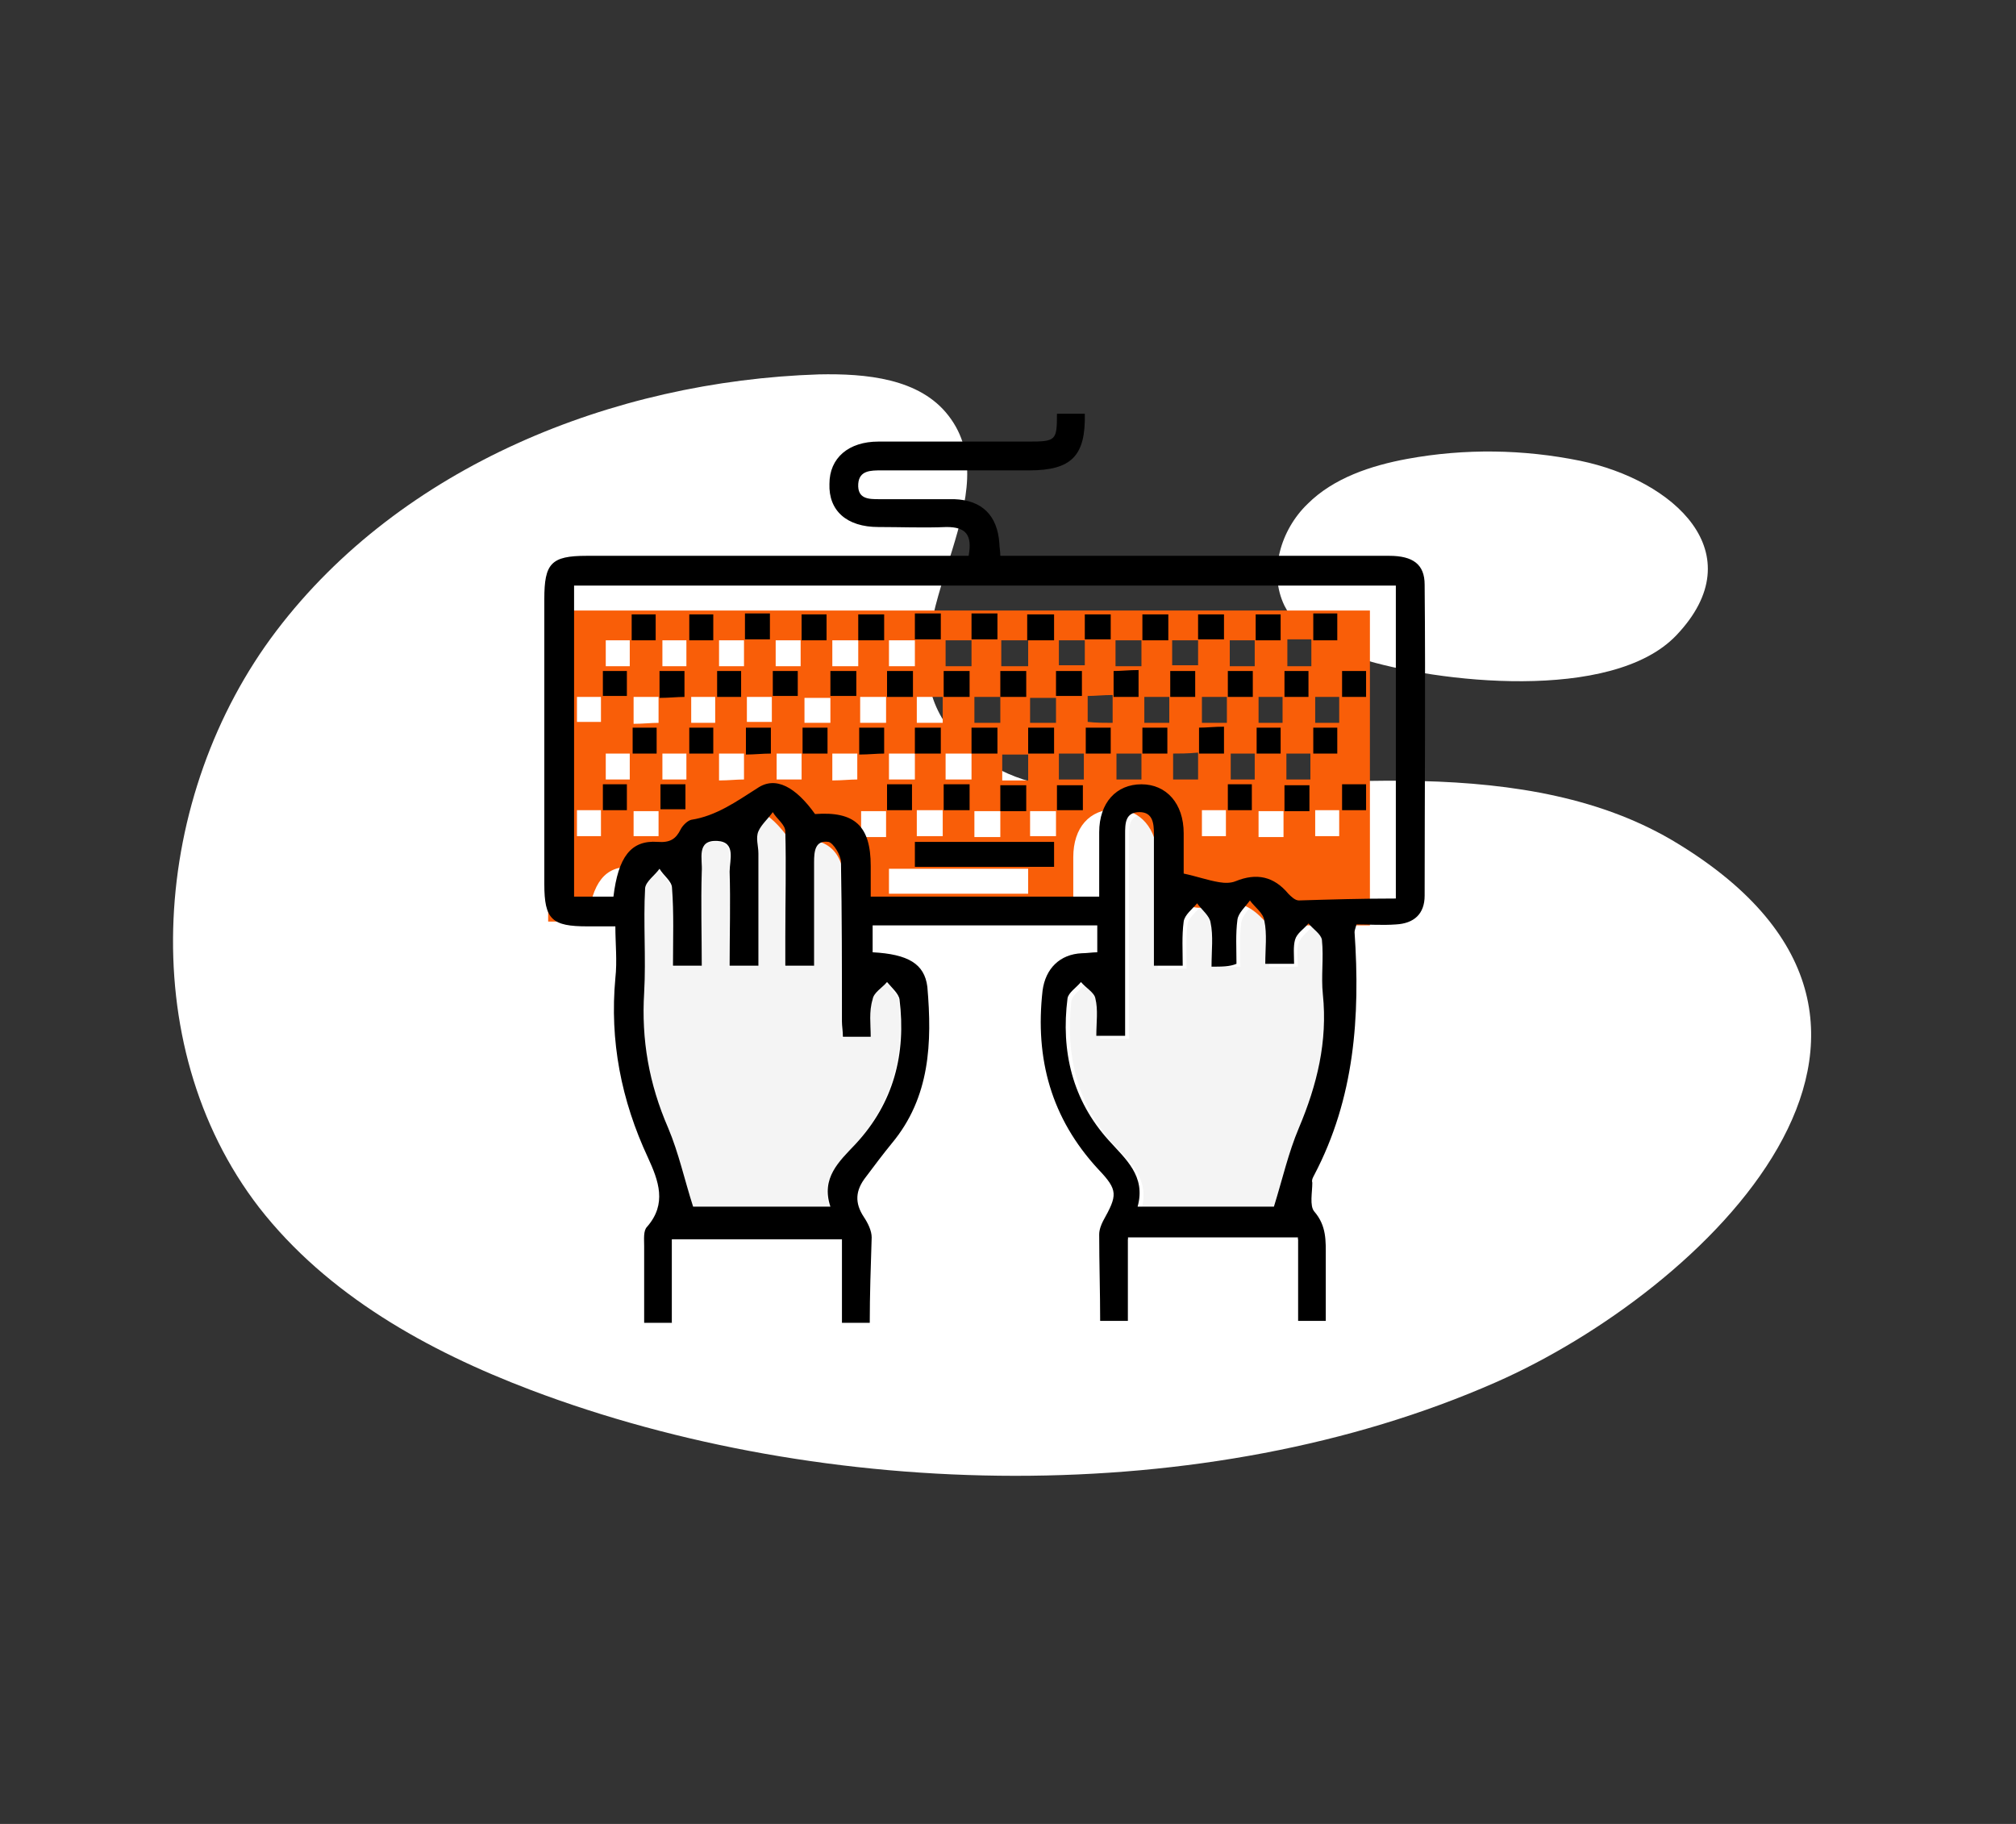 <?xml version="1.0" encoding="utf-8"?>
<!-- Generator: Adobe Illustrator 21.1.0, SVG Export Plug-In . SVG Version: 6.00 Build 0)  -->
<svg version="1.1" id="Layer_1" xmlns="http://www.w3.org/2000/svg" xmlns:xlink="http://www.w3.org/1999/xlink" x="0px" y="0px"
	 viewBox="0 0 210 190" style="enable-background:new 0 0 210 190;" xml:space="preserve">
<rect x="0" y="0" width="210" height="190" fill="#333333" stroke="none"/>
<style type="text/css">
	.st0{fill:#FFFFFF;}
	.st1{fill:#F4F4F4;}
	.st2{fill:#F95E08;}
</style>
<g>
	<path class="st0" d="M119.9,82.4c-4.5,0.1-9,0.2-13.3-1.2c-4.3-1.4-8.2-4.5-9.5-8.7c-2.9-9.6,7.9-21.2,1.7-29.2
		c-3-3.9-8.6-4.4-13.5-4.3c-21.5,0.7-43.5,9.6-56.5,26.7s-15,43-1.8,60.1c7.1,9.1,17.5,14.9,28.3,19c30.6,11.6,70.3,12.5,100.5-0.8
		c21.6-9.5,50.4-36.9,19-56.1C159.2,78.3,137.3,81.9,119.9,82.4z"/>
	<path class="st0" d="M164.6,48c-5.9-1.2-12-1.3-18-0.2c-3.8,0.7-7.7,2-10.4,4.7c-2.8,2.7-4.1,7.1-2.4,10.6c1.5,3,4.7,4.6,7.9,5.5
		c7.9,2.5,26.2,4.6,32.9-2.4C182.8,57.6,174.3,50,164.6,48z"/>
	<g>
		<path class="st1" d="M90.7,108c0-1.3-0.2-2.6,0.1-3.8c0.1-0.7,1-1.2,1.5-1.8c0.4,0.6,1.2,1.2,1.3,1.8c0.7,5.7-0.7,10.8-4.6,15.1
			c-1.6,1.8-3.6,3.5-2.6,6.5c-5.1,0-9.9,0-14.3,0c-0.9-2.9-1.5-5.7-2.6-8.2c-2-4.5-2.8-9.2-2.5-14.1c0.2-3.6,0-7.3,0.1-10.9
			c0-0.7,1-1.4,1.5-2c0.5,0.7,1.3,1.3,1.3,2c0.2,2.6,0.1,5.3,0.1,8.1c1,0,1.8,0,3,0c0-3.2,0-6.5,0-9.8c0-1.3-0.6-3.3,1.6-3.2
			c2,0.1,1.3,2,1.3,3.2c0.1,3.2,0,6.4,0,9.8c1,0,1.9,0,3,0c0-3.9,0-7.8,0-11.7c0-0.8-0.2-1.6,0-2.3c0.3-0.8,1-1.4,1.5-2
			c0.5,0.7,1.3,1.3,1.3,2c0.1,3.6,0,7.3,0,10.9c0,1,0,1.9,0,3.1c1,0,1.8,0,3,0c0-3,0-6,0-9.1c0-0.6,0-1.1,0-1.7
			c0-1.1,0.1-2.4,1.5-2.1c0.6,0.1,1.3,1.4,1.3,2.1c0.1,5.5,0.1,11.1,0.1,16.6c0,0.5,0,1,0.1,1.6C88.8,108,89.6,108,90.7,108z"/>
		<path class="st1" d="M126.2,100.7c1.1,0,1.9,0,3,0c0-1.5-0.1-3.1,0.1-4.6c0.1-0.7,0.8-1.4,1.3-2c0.5,0.7,1.4,1.3,1.5,2.1
			c0.2,1.4,0.1,2.9,0.1,4.5c1,0,1.9,0,3,0c0-0.9-0.2-1.7,0.1-2.5c0.2-0.6,0.9-1.1,1.4-1.7c0.5,0.6,1.4,1.1,1.4,1.7
			c0.2,1.9-0.1,3.8,0.1,5.7c0.4,4.9-0.7,9.4-2.5,13.9c-1.1,2.5-1.7,5.3-2.6,8.2c-4.3,0-9.1,0-14.2,0c0.9-3.2-1.2-5-3-6.9
			c-3.8-4.3-4.9-9.3-4.3-14.8c0.1-0.6,0.9-1.2,1.4-1.7c0.5,0.6,1.3,1,1.5,1.7c0.2,1.2,0.1,2.5,0.1,3.9c1,0,1.9,0,3,0c0-2,0-4,0-5.9
			c0-5,0-10.1,0-15.1c0-1.1,0-2.3,1.5-2.3c1.4,0,1.5,1.2,1.5,2.3c0,4.5,0,9.1,0,13.7c1,0,1.9,0,3,0c0-1.6-0.1-3.1,0.1-4.6
			c0.1-0.7,0.9-1.3,1.4-1.9c0.5,0.7,1.3,1.3,1.4,2C126.4,97.6,126.2,99,126.2,100.7z"/>
		<path class="st2" d="M142.7,96.4c-3.5,0-6.8,0-10.1,0c-0.4,0-0.8-0.4-1.1-0.7c-1.6-1.7-3.4-2.1-5.5-1.3c-0.5,0.2-1.2,0.2-1.7,0.1
			c-1.1-0.2-2.3-0.5-3.7-0.9c0-1.2,0-2.7,0-4.2c-0.1-3.1-1.8-5.1-4.4-5.1c-2.7,0-4.4,1.9-4.4,5c0,2.2,0,4.3,0,6.7
			c-7.9,0-15.6,0-23.8,0c0-1,0-2.1,0-3.2c0-4.2-1.7-5.7-5.8-5.4c-2-2.8-4.1-4-6-2.7c-2.2,1.5-4.2,2.9-6.9,3.3
			c-0.4,0.1-0.8,0.6-1.1,1c-0.5,1-1.2,1.4-2.4,1.3c-2.8-0.1-4.1,1.6-4.6,5.7c-1.3,0-2.6,0-4.1,0c0-10.7,0-21.5,0-32.4
			c28.4,0,56.9,0,85.6,0C142.7,74.5,142.7,85.2,142.7,96.4z M107.1,90.5c-4.9,0-9.8,0-14.5,0c0,1,0,1.8,0,2.6c4.9,0,9.7,0,14.5,0
			C107.1,92.1,107.1,91.3,107.1,90.5z M83.5,78.5c-1,0-1.8,0-2.6,0c0,1,0,1.8,0,2.7c0.9,0,1.7,0,2.6,0
			C83.5,80.3,83.5,79.5,83.5,78.5z M86.7,78.5c0,1,0,1.9,0,2.8c1,0,1.8-0.1,2.6-0.1c0-1,0-1.8,0-2.7C88.5,78.5,87.7,78.5,86.7,78.5z
			 M92.6,81.2c1,0,1.8,0,2.7,0c0-1,0-1.8,0-2.7c-1,0-1.8,0-2.7,0C92.6,79.4,92.6,80.2,92.6,81.2z M101.2,81.2c0-1,0-1.8,0-2.7
			c-1,0-1.9,0-2.7,0c0,1,0,1.8,0,2.7C99.4,81.2,100.2,81.2,101.2,81.2z M107.1,78.6c-1,0-1.9,0-2.7,0c0,1,0,1.8,0,2.7
			c0.9,0,1.8,0,2.7,0C107.1,80.3,107.1,79.5,107.1,78.6z M112.9,81.2c0-1,0-1.9,0-2.7c-1,0-1.8,0-2.6,0c0,1,0,1.8,0,2.7
			C111.2,81.2,112,81.2,112.9,81.2z M116.3,78.5c0,0.9,0,1.8,0,2.7c0.9,0,1.7,0,2.6,0c0-1,0-1.8,0-2.7
			C118,78.5,117.2,78.5,116.3,78.5z M92.3,87.2c0-1.1,0-1.9,0-2.7c-1,0-1.8,0-2.6,0c0,1,0,1.8,0,2.7C90.6,87.2,91.4,87.2,92.3,87.2z
			 M95.5,84.4c0,1,0,1.8,0,2.7c1,0,1.8,0,2.7,0c0-1,0-1.8,0-2.7C97.2,84.4,96.4,84.4,95.5,84.4z M104.2,87.2c0-1,0-1.8,0-2.7
			c-1,0-1.8,0-2.7,0c0,1,0,1.8,0,2.7C102.4,87.2,103.2,87.2,104.2,87.2z M110,84.5c-1,0-1.8,0-2.7,0c0,1,0,1.8,0,2.6
			c1,0,1.8,0,2.7,0C110,86.1,110,85.3,110,84.5z M92.6,69.4c1,0,1.9,0,2.7,0c0-1,0-1.9,0-2.7c-1,0-1.8,0-2.7,0
			C92.6,67.6,92.6,68.4,92.6,69.4z M86.7,66.7c0,1,0,1.8,0,2.7c1,0,1.8,0,2.7,0c0-1,0-1.8,0-2.7C88.5,66.7,87.6,66.7,86.7,66.7z
			 M83.4,69.4c0-1,0-1.8,0-2.7c-1,0-1.8,0-2.6,0c0,1,0,1.8,0,2.7C81.7,69.4,82.6,69.4,83.4,69.4z M74.9,66.7c0,1,0,1.8,0,2.7
			c0.9,0,1.7,0,2.6,0c0-1,0-1.8,0-2.7C76.6,66.7,75.9,66.7,74.9,66.7z M110.3,69.3c0.9,0,1.8,0,2.7,0c0-1,0-1.8,0-2.6
			c-1,0-1.8,0-2.7,0C110.3,67.6,110.3,68.4,110.3,69.3z M118.9,66.7c-1,0-1.8,0-2.7,0c0,0.9,0,1.7,0,2.7c0.9,0,1.8,0,2.7,0
			C118.9,68.4,118.9,67.6,118.9,66.7z M124.8,66.7c-1,0-1.8,0-2.7,0c0,1,0,1.7,0,2.6c0.9,0,1.8,0,2.7,0
			C124.8,68.4,124.8,67.6,124.8,66.7z M130.7,66.7c-1,0-1.8,0-2.6,0c0,1,0,1.8,0,2.7c0.9,0,1.7,0,2.6,0
			C130.7,68.5,130.7,67.7,130.7,66.7z M104.3,69.4c1,0,1.9,0,2.8,0c0-1,0-1.8,0-2.7c-1,0-1.9,0-2.8,0
			C104.3,67.7,104.3,68.4,104.3,69.4z M98.5,66.7c0,1,0,1.9,0,2.7c1,0,1.8,0,2.7,0c0-1,0-1.8,0-2.7C100.2,66.7,99.4,66.7,98.5,66.7z
			 M77.8,75.2c1,0,1.8,0,2.6,0c0-1,0-1.8,0-2.6c-0.9,0-1.7,0-2.6,0C77.8,73.5,77.8,74.3,77.8,75.2z M86.5,72.7c-0.9,0-1.8,0-2.7,0
			c0,0.9,0,1.8,0,2.6c1,0,1.8,0,2.7,0C86.5,74.4,86.5,73.6,86.5,72.7z M92.3,75.3c0-1,0-1.8,0-2.7c-1,0-1.8,0-2.7,0c0,1,0,1.8,0,2.7
			C90.6,75.3,91.4,75.3,92.3,75.3z M98.2,75.3c0-1,0-1.8,0-2.7c-1,0-1.8,0-2.7,0c0,1,0,1.8,0,2.7C96.5,75.3,97.3,75.3,98.2,75.3z
			 M119.2,72.6c0,1.1,0,1.9,0,2.7c0.9,0,1.7,0,2.6,0c0-1,0-1.8,0-2.7C120.9,72.6,120.1,72.6,119.2,72.6z M115.9,75.3
			c0-1.1,0-1.9,0-2.9c-1,0-1.8,0.1-2.6,0.1c0,1,0,1.8,0,2.7C114.2,75.3,115,75.3,115.9,75.3z M104.2,72.6c-1,0-1.9,0-2.7,0
			c0,1,0,1.8,0,2.7c1,0,1.8,0,2.7,0C104.2,74.3,104.2,73.5,104.2,72.6z M107.3,75.3c1.1,0,1.9,0,2.7,0c0-1,0-1.8,0-2.6
			c-1,0-1.8,0-2.7,0C107.3,73.6,107.3,74.4,107.3,75.3z M127.8,72.6c-1,0-1.7,0-2.6,0c0,1,0,1.8,0,2.7c0.9,0,1.7,0,2.6,0
			C127.8,74.3,127.8,73.5,127.8,72.6z M131.1,75.3c1,0,1.8,0,2.5,0c0-1,0-1.9,0-2.7c-0.9,0-1.7,0-2.5,0
			C131.1,73.5,131.1,74.3,131.1,75.3z M133.7,84.5c-1,0-1.8,0-2.6,0c0,1,0,1.8,0,2.7c0.9,0,1.7,0,2.6,0
			C133.7,86.2,133.7,85.4,133.7,84.5z M125.2,84.4c0,1,0,1.8,0,2.7c0.9,0,1.7,0,2.5,0c0-1,0-1.8,0-2.7
			C126.8,84.4,126.1,84.4,125.2,84.4z M71.5,69.4c0-1,0-1.8,0-2.7c-0.9,0-1.7,0-2.5,0c0,1,0,1.9,0,2.7
			C69.9,69.4,70.7,69.4,71.5,69.4z M66,75.4c1,0,1.8-0.1,2.6-0.1c0-1,0-1.8,0-2.7c-0.9,0-1.7,0-2.6,0C66,73.5,66,74.3,66,75.4z
			 M74.5,75.3c0-1.1,0-1.9,0-2.7c-0.9,0-1.7,0-2.5,0c0,1,0,1.9,0,2.7C72.9,75.3,73.6,75.3,74.5,75.3z M68.6,84.5c-1,0-1.7,0-2.6,0
			c0,1,0,1.8,0,2.6c0.9,0,1.7,0,2.6,0C68.6,86.2,68.6,85.5,68.6,84.5z M71.5,81.2c0-1.1,0-1.9,0-2.7c-0.9,0-1.7,0-2.5,0
			c0,1,0,1.8,0,2.7C69.9,81.2,70.7,81.2,71.5,81.2z M130.7,81.2c0-1,0-1.9,0-2.7c-0.9,0-1.7,0-2.5,0c0,1,0,1.8,0,2.7
			C129,81.2,129.8,81.2,130.7,81.2z M124.8,78.4c-1.1,0.1-1.9,0.1-2.6,0.1c0,1.1,0,1.9,0,2.7c1,0,1.8,0,2.6,0
			C124.8,80.3,124.8,79.5,124.8,78.4z M77.5,78.5c-1,0-1.8,0-2.6,0c0,1,0,1.8,0,2.8c1,0,1.8-0.1,2.6-0.1
			C77.5,80.3,77.5,79.5,77.5,78.5z M134.1,66.6c0,1.1,0,1.9,0,2.8c0.9,0,1.7,0,2.5,0c0-1,0-1.9,0-2.8
			C135.7,66.6,135,66.6,134.1,66.6z M134,81.2c0.9,0,1.7,0,2.5,0c0-1,0-1.8,0-2.7c-0.9,0-1.7,0-2.5,0C134,79.5,134,80.3,134,81.2z
			 M65.6,78.5c-1,0-1.7,0-2.5,0c0,1,0,1.8,0,2.7c0.9,0,1.7,0,2.5,0C65.6,80.3,65.6,79.5,65.6,78.5z M63.1,69.4c0.9,0,1.7,0,2.5,0
			c0-1,0-1.8,0-2.7c-0.9,0-1.6,0-2.5,0C63.1,67.6,63.1,68.4,63.1,69.4z M137,84.4c0,1,0,1.8,0,2.7c0.9,0,1.7,0,2.5,0
			c0-0.9,0-1.8,0-2.7C138.7,84.4,138,84.4,137,84.4z M60.1,75.2c1,0,1.8,0,2.5,0c0-1,0-1.8,0-2.6c-0.9,0-1.6,0-2.5,0
			C60.1,73.5,60.1,74.3,60.1,75.2z M60.1,84.4c0,1,0,1.8,0,2.7c0.9,0,1.7,0,2.5,0c0-1,0-1.8,0-2.7C61.8,84.4,61,84.4,60.1,84.4z
			 M137,72.6c0,1,0,1.8,0,2.7c0.9,0,1.7,0,2.5,0c0-1,0-1.8,0-2.7C138.7,72.6,138,72.6,137,72.6z"/>
		<path d="M90.6,137.8c-1,0-2,0-2.9,0c0-2.9,0-5.8,0-8.7c-6,0-11.7,0-17.7,0c0,3,0,5.9,0,8.7c-1,0-2,0-2.9,0c0-2.7,0-5.3,0-8
			c0-0.7-0.1-1.6,0.3-2c2.1-2.4,1.2-4.8,0.1-7.2c-2.8-6-4-12.2-3.4-18.7c0.2-1.8,0-3.6,0-5.4c-1.2,0-2,0-2.9,0
			c-3.7,0-4.5-0.7-4.5-4.4c0-9.9,0-19.8,0-29.7c0-3.7,0.7-4.5,4.4-4.5c12.5,0,25,0,37.4,0c0.8,0,1.6,0,2.4,0c0.4-2.2-0.3-3-2.3-3
			c-2.4,0.1-4.8,0-7.1,0c-3.3,0-5.2-1.7-5.1-4.5c0-2.7,2-4.4,5.1-4.4c5.2,0,10.4,0,15.6,0c2.9,0,3-0.1,3-2.9c1,0,2,0,2.9,0
			c0.1,4.4-1.4,5.9-5.8,5.9c-5.1,0-10.2,0-15.4,0c-1.1,0-2.3,0-2.4,1.4C89.3,52,90.5,52,91.6,52c2.6,0,5.2,0,7.8,0
			c2.9,0.1,4.5,1.7,4.7,4.6c0,0.4,0.1,0.8,0.1,1.3c3.2,0,6.3,0,9.4,0c10.4,0,20.8,0,31.1,0c2.5,0,3.7,0.9,3.7,3
			c0.1,10.8,0,21.6,0,32.4c0,1.9-1.1,2.9-3,3c-1.4,0.1-2.8,0-4.1,0c-0.1,0.4-0.2,0.6-0.2,0.8c0.6,8.8,0,17.3-4.2,25.3
			c-0.1,0.2-0.3,0.5-0.2,0.8c0,1-0.3,2.4,0.2,3c1.3,1.5,1.2,3.1,1.2,4.7c0,2.2,0,4.5,0,6.7c-1,0-2,0-2.9,0c0-2.9,0-5.8,0-8.7
			c-6.1,0-11.9,0-17.7,0c0,3,0,5.9,0,8.7c-1,0-2,0-2.9,0c0-3-0.1-6-0.1-9c0-0.5,0.2-1,0.4-1.4c1.5-2.7,1.6-3.2-0.5-5.4
			c-4.9-5.3-6.6-11.5-5.8-18.6c0.3-2.3,1.8-3.8,4.1-3.9c0.5,0,1.1-0.1,1.6-0.1c0-1,0-1.9,0-2.8c-7.9,0-15.6,0-23.4,0
			c0,1,0,1.9,0,2.8c3.7,0.2,5.4,1.2,5.7,3.6c0.5,5.8,0.3,11.5-3.7,16.3c-0.9,1.1-1.8,2.3-2.7,3.5c-1.1,1.4-1.2,2.7-0.2,4.2
			c0.4,0.6,0.8,1.4,0.8,2.1C90.7,132,90.6,134.9,90.6,137.8z M145.4,93.6c0-11.1,0-21.8,0-32.6c-28.6,0-57.1,0-85.6,0
			c0,10.9,0,21.6,0,32.4c1.5,0,2.8,0,4.1,0c0.5-4.1,1.8-5.9,4.6-5.7c1.3,0.1,1.9-0.3,2.4-1.3c0.2-0.4,0.7-0.9,1.1-1
			c2.6-0.4,4.7-1.9,6.9-3.3c1.9-1.3,4-0.1,6,2.7c4.1-0.3,5.8,1.2,5.8,5.4c0,1.1,0,2.2,0,3.2c8.1,0,15.9,0,23.8,0c0-2.3,0-4.5,0-6.7
			c0-3.1,1.8-5,4.4-5c2.6,0,4.4,2,4.4,5.1c0,1.5,0,2.9,0,4.2c1.4,0.3,2.5,0.7,3.7,0.9c0.6,0.1,1.2,0.1,1.7-0.1
			c2.2-0.9,4-0.5,5.5,1.3c0.3,0.3,0.7,0.7,1.1,0.7C138.6,93.7,141.9,93.6,145.4,93.6z M90.7,108c-1.1,0-1.9,0-2.9,0
			c0-0.6-0.1-1.1-0.1-1.6c0-5.5,0-11.1-0.1-16.6c0-0.7-0.8-2-1.3-2.1c-1.4-0.2-1.5,1-1.5,2.1c0,0.6,0,1.1,0,1.7c0,3.1,0,6.1,0,9.1
			c-1.2,0-2.1,0-3,0c0-1.1,0-2.1,0-3.1c0-3.6,0.1-7.3,0-10.9c0-0.7-0.9-1.3-1.3-2c-0.5,0.7-1.2,1.3-1.5,2c-0.3,0.7,0,1.5,0,2.3
			c0,3.9,0,7.8,0,11.7c-1.1,0-2,0-3,0c0-3.4,0.1-6.6,0-9.8c0-1.2,0.7-3.1-1.3-3.2c-2.2-0.1-1.5,1.9-1.6,3.2c-0.1,3.3,0,6.5,0,9.8
			c-1.1,0-2,0-3,0c0-2.8,0.1-5.5-0.1-8.1c0-0.7-0.9-1.3-1.3-2c-0.5,0.7-1.4,1.3-1.5,2c-0.2,3.6,0.1,7.3-0.1,10.9
			c-0.3,4.9,0.5,9.5,2.5,14.1c1.1,2.6,1.7,5.4,2.6,8.2c4.4,0,9.2,0,14.3,0c-1-3,0.9-4.7,2.6-6.5c4-4.3,5.3-9.4,4.6-15.1
			c-0.1-0.6-0.8-1.2-1.3-1.8c-0.5,0.6-1.4,1.1-1.5,1.8C90.5,105.4,90.7,106.7,90.7,108z M126.2,100.7c0-1.7,0.2-3.2-0.1-4.6
			c-0.1-0.7-0.9-1.3-1.4-2c-0.5,0.6-1.3,1.2-1.4,1.9c-0.2,1.5-0.1,3-0.1,4.6c-1.1,0-2,0-3,0c0-4.7,0-9.2,0-13.7
			c0-1.1-0.1-2.3-1.5-2.3c-1.5,0-1.5,1.2-1.5,2.3c0,5,0,10.1,0,15.1c0,1.9,0,3.9,0,5.9c-1.1,0-1.9,0-3,0c0-1.4,0.2-2.7-0.1-3.9
			c-0.1-0.6-1-1.1-1.5-1.7c-0.5,0.6-1.3,1.1-1.4,1.7c-0.7,5.5,0.5,10.6,4.3,14.8c1.7,1.9,3.9,3.7,3,6.9c5.1,0,9.9,0,14.2,0
			c0.9-2.9,1.5-5.6,2.6-8.2c1.9-4.5,3-9,2.5-13.9c-0.2-1.9,0.1-3.8-0.1-5.7c-0.1-0.6-0.9-1.1-1.4-1.7c-0.5,0.6-1.2,1-1.4,1.7
			c-0.2,0.7-0.1,1.6-0.1,2.5c-1.1,0-2,0-3,0c0-1.6,0.2-3.1-0.1-4.5c-0.1-0.8-1-1.4-1.5-2.1c-0.5,0.7-1.2,1.3-1.3,2
			c-0.2,1.5-0.1,3-0.1,4.6C128.1,100.7,127.3,100.7,126.2,100.7z"/>
		<path class="st0" d="M117.5,137.8c0-2.8,0-5.7,0-8.7c5.7,0,11.5,0,17.7,0c0,2.9,0,5.8,0,8.7C129.3,137.8,123.4,137.8,117.5,137.8z
			"/>
		<path class="st0" d="M70,137.8c0-2.9,0-5.7,0-8.7c5.9,0,11.7,0,17.7,0c0,2.9,0,5.8,0,8.7C81.7,137.8,75.8,137.8,70,137.8z"/>
		<path d="M109.8,87.7c0,0.8,0,1.6,0,2.6c-4.8,0-9.6,0-14.5,0c0-0.8,0-1.6,0-2.6C100.1,87.7,104.9,87.7,109.8,87.7z"/>
		<path d="M86.2,75.8c0,1,0,1.7,0,2.7c-0.9,0-1.7,0-2.6,0c0-0.8,0-1.7,0-2.7C84.4,75.8,85.1,75.8,86.2,75.8z"/>
		<path d="M89.5,75.8c0.9,0,1.7,0,2.6,0c0,0.9,0,1.7,0,2.7c-0.8,0-1.6,0.1-2.6,0.1C89.5,77.7,89.5,76.8,89.5,75.8z"/>
		<path d="M95.3,78.5c0-1,0-1.8,0-2.7c0.9,0,1.7,0,2.7,0c0,0.9,0,1.7,0,2.7C97.2,78.5,96.3,78.5,95.3,78.5z"/>
		<path d="M103.9,78.5c-1,0-1.8,0-2.7,0c0-0.9,0-1.7,0-2.7c0.9,0,1.7,0,2.7,0C103.9,76.7,103.9,77.5,103.9,78.5z"/>
		<path d="M109.8,75.8c0,0.9,0,1.8,0,2.7c-0.9,0-1.8,0-2.7,0c0-0.9,0-1.7,0-2.7C108,75.8,108.8,75.8,109.8,75.8z"/>
		<path d="M115.7,78.5c-0.9,0-1.7,0-2.6,0c0-0.9,0-1.7,0-2.7c0.8,0,1.6,0,2.6,0C115.7,76.6,115.7,77.5,115.7,78.5z"/>
		<path d="M119,75.8c0.9,0,1.7,0,2.6,0c0,0.9,0,1.8,0,2.7c-0.9,0-1.7,0-2.6,0C119,77.6,119,76.7,119,75.8z"/>
		<path d="M95,84.4c-0.9,0-1.7,0-2.6,0c0-0.9,0-1.7,0-2.7c0.9,0,1.7,0,2.6,0C95,82.6,95,83.4,95,84.4z"/>
		<path d="M98.3,81.7c0.9,0,1.7,0,2.7,0c0,0.9,0,1.7,0,2.7c-0.8,0-1.7,0-2.7,0C98.3,83.5,98.3,82.7,98.3,81.7z"/>
		<path d="M106.9,84.5c-1,0-1.8,0-2.7,0c0-0.9,0-1.8,0-2.7c0.9,0,1.8,0,2.7,0C106.9,82.6,106.9,83.4,106.9,84.5z"/>
		<path d="M112.8,81.8c0,0.9,0,1.7,0,2.6c-0.9,0-1.7,0-2.7,0c0-0.8,0-1.7,0-2.6C110.9,81.8,111.8,81.8,112.8,81.8z"/>
		<path d="M95.3,66.6c0-1,0-1.8,0-2.7c0.9,0,1.7,0,2.7,0c0,0.8,0,1.7,0,2.7C97.2,66.6,96.3,66.6,95.3,66.6z"/>
		<path d="M89.4,64c1,0,1.8,0,2.7,0c0,0.9,0,1.7,0,2.7c-0.9,0-1.7,0-2.7,0C89.4,65.8,89.4,65,89.4,64z"/>
		<path d="M86.1,66.7c-0.8,0-1.7,0-2.6,0c0-0.9,0-1.7,0-2.7c0.8,0,1.6,0,2.6,0C86.1,64.8,86.1,65.7,86.1,66.7z"/>
		<path d="M77.6,63.9c1,0,1.7,0,2.6,0c0,0.9,0,1.8,0,2.7c-0.9,0-1.7,0-2.6,0C77.6,65.8,77.6,64.9,77.6,63.9z"/>
		<path d="M113,66.6c0-0.9,0-1.7,0-2.6c0.9,0,1.7,0,2.7,0c0,0.8,0,1.6,0,2.6C114.8,66.6,113.9,66.6,113,66.6z"/>
		<path d="M121.7,64c0,0.9,0,1.7,0,2.7c-0.9,0-1.8,0-2.7,0c0-0.9,0-1.7,0-2.7C119.8,64,120.6,64,121.7,64z"/>
		<path d="M127.5,64c0,0.9,0,1.7,0,2.6c-0.9,0-1.7,0-2.7,0c0-0.9,0-1.7,0-2.6C125.7,64,126.5,64,127.5,64z"/>
		<path d="M133.4,64c0,0.9,0,1.8,0,2.7c-0.9,0-1.7,0-2.6,0c0-0.9,0-1.7,0-2.7C131.7,64,132.5,64,133.4,64z"/>
		<path d="M107,66.7c0-1,0-1.7,0-2.7c0.9,0,1.8,0,2.8,0c0,0.8,0,1.7,0,2.7C108.9,66.7,108.1,66.7,107,66.7z"/>
		<path d="M101.2,63.9c0.9,0,1.7,0,2.7,0c0,0.9,0,1.7,0,2.7c-0.9,0-1.7,0-2.7,0C101.2,65.8,101.2,65,101.2,63.9z"/>
		<path d="M80.5,72.5c0-0.9,0-1.7,0-2.6c0.9,0,1.7,0,2.6,0c0,0.9,0,1.7,0,2.6C82.4,72.5,81.5,72.5,80.5,72.5z"/>
		<path d="M89.2,69.9c0,0.9,0,1.7,0,2.6c-0.9,0-1.8,0-2.7,0c0-0.8,0-1.7,0-2.6C87.3,69.9,88.2,69.9,89.2,69.9z"/>
		<path d="M95.1,72.6c-0.9,0-1.7,0-2.7,0c0-0.9,0-1.7,0-2.7c0.9,0,1.7,0,2.7,0C95.1,70.8,95.1,71.6,95.1,72.6z"/>
		<path d="M101,72.6c-0.9,0-1.8,0-2.7,0c0-0.9,0-1.7,0-2.7c0.9,0,1.7,0,2.7,0C101,70.8,101,71.6,101,72.6z"/>
		<path d="M121.9,69.9c0.9,0,1.7,0,2.6,0c0,0.9,0,1.8,0,2.7c-0.9,0-1.7,0-2.6,0C121.9,71.7,121.9,70.9,121.9,69.9z"/>
		<path d="M118.6,72.6c-0.9,0-1.7,0-2.6,0c0-0.9,0-1.7,0-2.7c0.8,0,1.6-0.1,2.6-0.1C118.6,70.7,118.6,71.5,118.6,72.6z"/>
		<path d="M106.9,69.9c0,0.9,0,1.7,0,2.7c-0.9,0-1.7,0-2.7,0c0-0.9,0-1.7,0-2.7C105,69.9,105.8,69.9,106.9,69.9z"/>
		<path d="M110,72.5c0-0.9,0-1.7,0-2.6c0.9,0,1.8,0,2.7,0c0,0.9,0,1.7,0,2.6C112,72.5,111.1,72.5,110,72.5z"/>
		<path d="M130.5,69.9c0,0.9,0,1.7,0,2.7c-0.9,0-1.7,0-2.6,0c0-0.9,0-1.7,0-2.7C128.8,69.9,129.5,69.9,130.5,69.9z"/>
		<path d="M133.8,72.6c0-0.9,0-1.8,0-2.7c0.9,0,1.6,0,2.5,0c0,0.8,0,1.7,0,2.7C135.6,72.6,134.8,72.6,133.8,72.6z"/>
		<path d="M136.4,81.8c0,0.9,0,1.7,0,2.7c-0.9,0-1.7,0-2.6,0c0-0.9,0-1.7,0-2.7C134.6,81.8,135.4,81.8,136.4,81.8z"/>
		<path d="M127.9,81.7c0.9,0,1.6,0,2.5,0c0,0.9,0,1.7,0,2.7c-0.8,0-1.6,0-2.5,0C127.9,83.5,127.9,82.7,127.9,81.7z"/>
		<path d="M74.3,66.7c-0.8,0-1.6,0-2.5,0c0-0.8,0-1.7,0-2.7c0.8,0,1.6,0,2.5,0C74.3,64.9,74.3,65.7,74.3,66.7z"/>
		<path d="M68.7,72.7c0-1.1,0-1.9,0-2.8c0.9,0,1.7,0,2.6,0c0,0.9,0,1.7,0,2.7C70.5,72.6,69.7,72.7,68.7,72.7z"/>
		<path d="M77.2,72.6c-0.9,0-1.6,0-2.5,0c0-0.9,0-1.7,0-2.7c0.8,0,1.6,0,2.5,0C77.2,70.8,77.2,71.6,77.2,72.6z"/>
		<path d="M71.4,81.7c0,1,0,1.7,0,2.6c-0.9,0-1.7,0-2.6,0c0-0.8,0-1.7,0-2.6C69.6,81.7,70.4,81.7,71.4,81.7z"/>
		<path d="M74.3,78.5c-0.9,0-1.6,0-2.5,0c0-0.9,0-1.7,0-2.7c0.8,0,1.6,0,2.5,0C74.3,76.7,74.3,77.5,74.3,78.5z"/>
		<path d="M133.4,78.5c-0.9,0-1.6,0-2.5,0c0-0.9,0-1.7,0-2.7c0.8,0,1.6,0,2.5,0C133.4,76.6,133.4,77.5,133.4,78.5z"/>
		<path d="M127.5,75.7c0,1.1,0,1.9,0,2.8c-0.9,0-1.7,0-2.6,0c0-0.8,0-1.6,0-2.7C125.7,75.8,126.5,75.7,127.5,75.7z"/>
		<path d="M80.3,75.8c0,1,0,1.7,0,2.7c-0.9,0-1.7,0.1-2.6,0.1c0-1,0-1.8,0-2.8C78.5,75.8,79.3,75.8,80.3,75.8z"/>
		<path d="M136.8,63.9c0.9,0,1.6,0,2.5,0c0,0.9,0,1.8,0,2.8c-0.8,0-1.6,0-2.5,0C136.8,65.8,136.8,65,136.8,63.9z"/>
		<path d="M136.8,78.5c0-0.9,0-1.7,0-2.7c0.8,0,1.6,0,2.5,0c0,0.8,0,1.7,0,2.7C138.5,78.5,137.7,78.5,136.8,78.5z"/>
		<path d="M68.4,75.8c0,0.9,0,1.7,0,2.7c-0.8,0-1.6,0-2.5,0c0-0.9,0-1.7,0-2.7C66.6,75.8,67.4,75.8,68.4,75.8z"/>
		<path d="M65.8,66.7c0-1,0-1.8,0-2.7c0.9,0,1.6,0,2.5,0c0,0.9,0,1.8,0,2.7C67.5,66.7,66.7,66.7,65.8,66.7z"/>
		<path d="M139.8,81.7c1,0,1.7,0,2.5,0c0,0.9,0,1.7,0,2.7c-0.8,0-1.6,0-2.5,0C139.8,83.5,139.8,82.7,139.8,81.7z"/>
		<path d="M62.8,72.5c0-0.9,0-1.7,0-2.6c0.9,0,1.6,0,2.5,0c0,0.9,0,1.7,0,2.6C64.6,72.5,63.8,72.5,62.8,72.5z"/>
		<path d="M62.8,81.7c0.9,0,1.6,0,2.5,0c0,0.9,0,1.7,0,2.7c-0.8,0-1.6,0-2.5,0C62.8,83.5,62.8,82.7,62.8,81.7z"/>
		<path d="M139.8,69.9c0.9,0,1.7,0,2.5,0c0,0.9,0,1.7,0,2.7c-0.8,0-1.6,0-2.5,0C139.8,71.7,139.8,70.9,139.8,69.9z"/>
	</g>
</g>
</svg>
